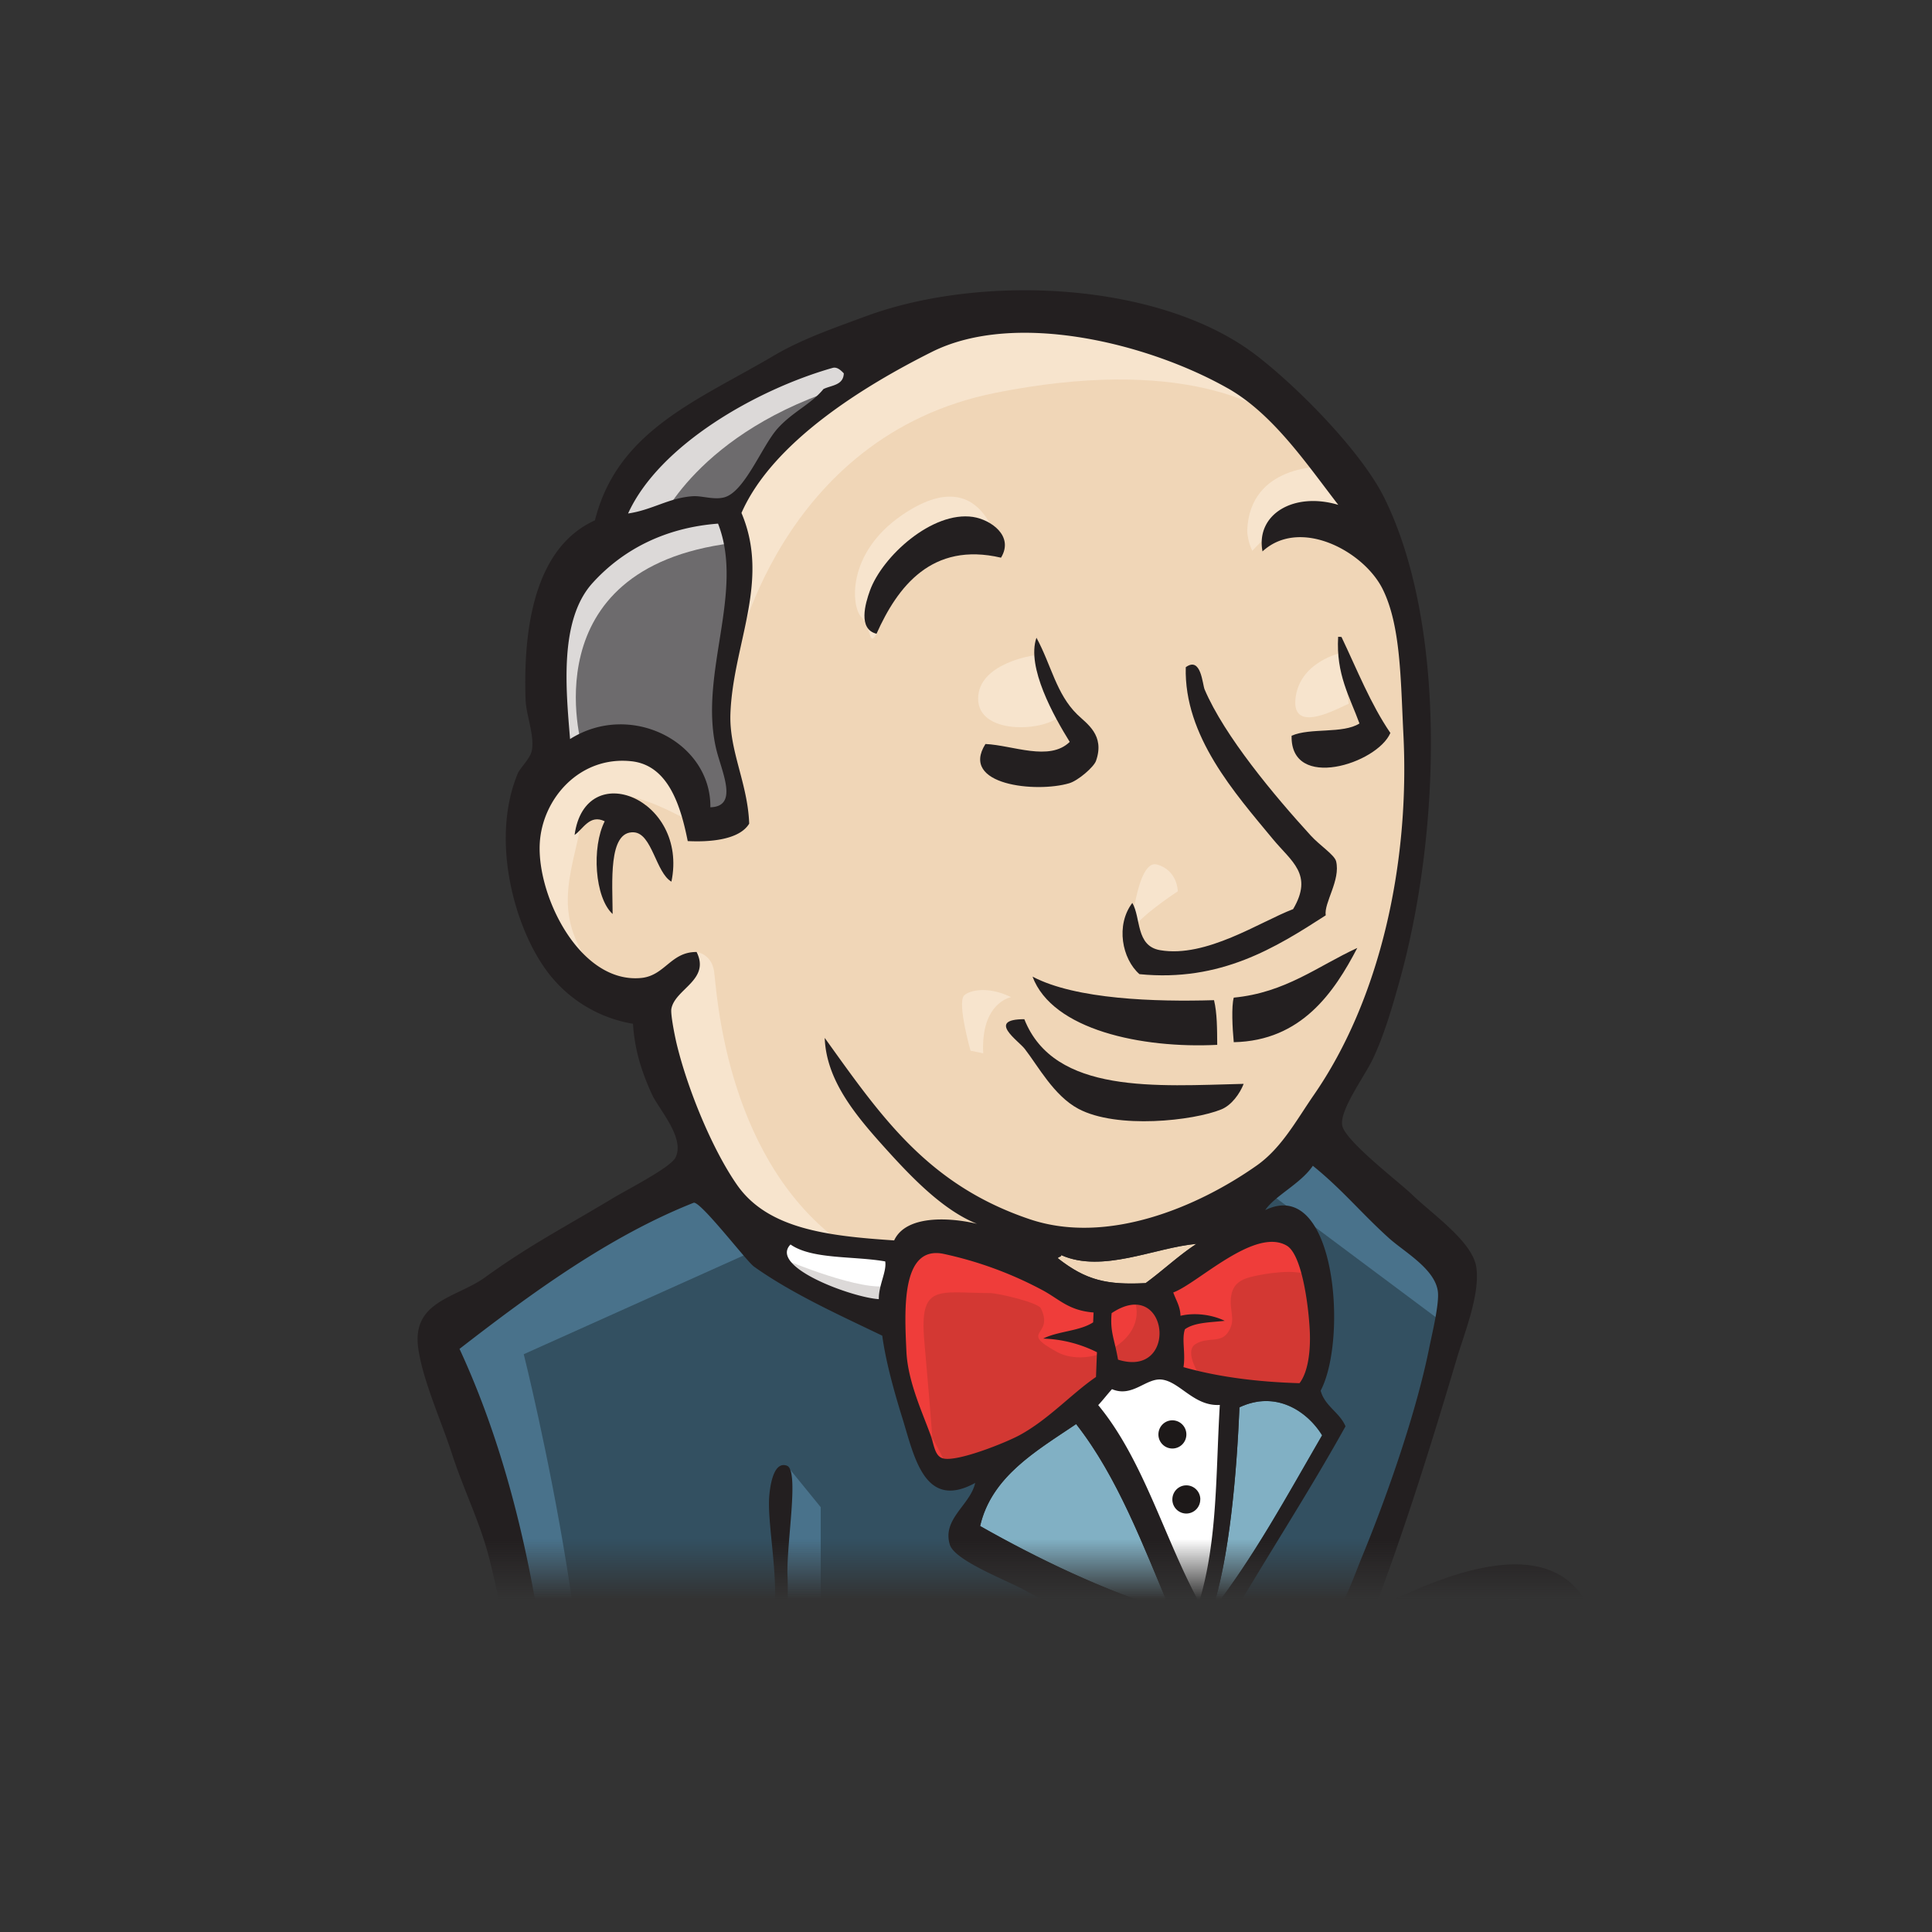 <svg xmlns="http://www.w3.org/2000/svg" xmlns:xlink="http://www.w3.org/1999/xlink" width="32" height="32"><rect width="100%" height="100%" fill="#333333" stroke="none"/><defs><path id="a" d="M.141 0h22.708v22.814H.141z"/></defs><g fill="none" fill-rule="evenodd" transform="matrix(1 0 0 -1 4.872 26)"><mask id="b" fill="#fff"><use xlink:href="#a"/></mask><g mask="url(#b)"><g fill-rule="nonzero"><path fill="#F0D6B7" d="M15.701 5.894l-1.682-.253-2.27-.254-1.472-.042-1.429.042-1.093.338-.967 1.056-.757 2.154-.168.465-1.009.338-.589.971-.42 1.394.462 1.225 1.093.38.883-.422.421-.929.504.084.168.211-.168.972-.042 1.225.252 1.689-.01.966.767 1.231 1.345.971 2.355 1.014 2.607-.38 2.27-1.647 1.051-1.69.673-1.225.168-3.041-.505-2.619-.925-2.323-.882-1.225"/><path fill="#335061" d="M14.272-1.413L8.26-1.667V-2.68l.504-3.549-.252-.295-4.204 1.436-.295.507-.42 4.773-.967 2.872-.21.676 3.363 2.323 1.051.422.925-1.14.799-.718.925-.296.42-.126.505-2.197.378-.465.967.338-.673-1.309 3.658-1.732-.462-.253"/><path fill="#6D6B6D" d="M4.308 13.328l1.093.381.883-.423.42-.929.505.084.126.507-.252.972.252 2.323-.21 1.267.756.887 1.64 1.31-.462.633-2.313-1.14-.967-.761-.546-1.182-.841-1.141-.253-1.351.169-1.437"/><path fill="#DCD9D8" d="M6.031 17.298s.63 1.563 3.154 2.323c2.522.76.126.55.126.55l-2.733-1.057-1.051-1.055-.463-.845.967.084M4.77 13.624s-.883 2.957 2.48 3.38l-.126.506-2.312-.549-.673-2.196.169-1.437.462.296"/></g><g fill="#F7E4CD" fill-rule="nonzero"><path d="M6.116 9.696l.55.536s.249-.029.29-.325c.043-.295.169-2.956 1.977-4.393.165-.13-1.346.212-1.346.212L6.242 7.838m7.61 2.66s.098 1.281.441 1.183c.343-.099.343-.444.343-.444s-.833-.541-.784-.738m3.49 4.688s-.693-.147-.757-.76c-.064-.613.757-.127.883-.084m-5.214.802s-.925-.127-.925-.718 1.051-.55 1.345-.296M6.536 12.4s-1.598.97-1.766.041c-.168-.929-.546-1.605.253-2.576l-.547.169-.505 1.309-.168 1.267.967 1.014 1.093-.084.631-.507.042-.634m.757 2.661s.715 3.717 4.33 4.435c2.977.591 4.541-.126 5.13-.802 0 0-2.649 3.168-5.172 2.196-2.522-.971-4.372-2.745-4.33-3.886.072-1.942.042-1.943.042-1.943m9.754 3.211s-1.219.042-1.261-1.056c0 0 0-.169.084-.338 0 0 .967 1.098 1.556.507"/><path d="M11.708 16.762s-.21 1.686-1.64.706c-.925-.634-.841-1.521-.673-1.69.168-.169.122-.51.25-.276.128.234.086.994.549 1.205.462.212 1.22.448 1.514.055"/></g><g fill="#49728B"><path d="M7.755 5.345L3.803 3.57s1.64-6.547.799-8.575l-.589.211L3.971-2.3 2.878 2.43l-.462 1.31 4.12 2.787 1.22-1.182m.406-3.621l.56-.688v-2.534H8.05S7.965.276 7.965.487c0 .211.084.972.084.972M8.176-1.878l-1.892-.085.546-.38 1.346-.211"/></g><g fill-rule="nonzero"><path fill="#335061" d="M14.651-1.456l1.556.042.378-3.886-1.598-.211-.336 4.055"/><path fill="#335061" d="M15.07-1.456l2.355.127s.967 2.45.967 2.576c0 .127.841 3.549.841 3.549L17.341 6.78l-.378.338-1.01-1.014V2.177l-.882-3.633"/><path fill="#49728B" d="M16.122-1.16l-1.471-.296.21-1.183c.546-.253 1.472.423 1.472.423M16.164 6.232l2.943-2.197.084 1.014-2.228 2.07-.799-.887"/><path fill="#FFF" d="M9.635-9.777l-.87 3.548-.433 2.619-.072 1.943 3.94.211h2.451l-.223-4.435.378-3.422-.042-.633-3.195-.254-1.934.423"/><path fill="#DCD9D8" d="M14.104-1.414s-.21-4.393.42-7.518c0 0-1.26-.803-3.11-1.014l3.531.127.42.253-.504 6.927-.126 1.48"/><path fill="#FFF" d="M16.656-4.962l1.64.465 3.111.168.463 1.437L21.029-.4l-.967.126-1.346-.422-1.291-.633-.685.126-.534-.211"/><path fill="#DCD9D8" d="M16.627-4.117s1.093.507 1.26.465l-.461 2.323.546.211s.378-2.196.378-2.45c0 0 2.355-.127 2.565-.127 0 0 .505.972.378 1.986l.463-1.352.042-.76-.673-1.014-.756-.169-1.262.042-.42.55-1.472-.212-.462-.169"/></g><path fill="#FFF" fill-rule="nonzero" d="M14.975-1.118l-.925 2.365-.967 1.394s.21.592.505.592h.967l.925-.338-.084-1.563-.42-2.45M10.013 5.26l-1.164.127-1.093.338v-.38l.534-.592 1.681-.76"/><path fill="#DCD9D8" d="M8.134 5.133s1.304-.549 1.724-.422l.042-.506-1.177.253-.715.506.126.17"/><path fill="#D33833" d="M16.652 3.089c-.713.02-1.358.106-1.922.266.038.232-.034.46.024.628.157.114.421.112.659.139a1.141 1.141 0 0 1-.732.083c-.005.16-.077.26-.121.387.401.144 1.348 1.087 1.88.775.254-.149.362-.997.382-1.41.016-.342-.031-.687-.17-.868"/><path stroke="#D33833" stroke-width=".522" d="M16.652 3.089c-.713.02-1.358.106-1.922.266.038.232-.034.46.024.628.157.114.421.112.659.139a1.141 1.141 0 0 1-.732.083c-.005.16-.077.26-.121.387.401.144 1.348 1.087 1.88.775.254-.149.362-.997.382-1.41.016-.342-.031-.687-.17-.868z"/><path fill="#D33833" d="M13.24 4.26l-.006-.163c-.223-.147-.582-.145-.827-.269a2.14 2.14 0 0 0 .89-.226l-.016-.41c-.408-.28-.781-.699-1.262-.962-.227-.124-1.025-.445-1.267-.388-.137.032-.149.202-.204.363-.116.344-.384.892-.408 1.41-.03.655-.095 1.752.607 1.618a6.256 6.256 0 0 0 1.664-.612c.268-.147.423-.33.83-.36"/><path stroke="#D33833" stroke-width=".522" d="M13.24 4.26l-.006-.163c-.223-.147-.582-.145-.827-.269a2.14 2.14 0 0 0 .89-.226l-.016-.41c-.408-.28-.781-.699-1.262-.962-.227-.124-1.025-.445-1.267-.388-.137.032-.149.202-.204.363-.116.344-.384.892-.408 1.41-.03.655-.095 1.752.607 1.618a6.256 6.256 0 0 0 1.664-.612c.268-.147.423-.33.83-.36z"/><path fill="#D33833" d="M13.646 3.48c-.062.356-.134.458-.107.769.947.634 1.125-1.09.107-.77"/><path stroke="#D33833" stroke-width=".522" d="M13.646 3.48c-.062.356-.134.458-.107.769.947.634 1.125-1.09.107-.77z"/><g fill-rule="nonzero"><path fill="#EF3D3A" d="M15.017 3.19s-.295.423-.084.55c.21.126.42 0 .546.21.127.212 0 .339.042.592.042.254.253.296.463.338.21.042.799.127.883-.084l-.252.76-.505.169-1.598-.93-.084-.464V3.4m-3.826-1.605c-.05.66-.104 1.318-.163 1.976-.09.984.235.812 1.083.812.13 0 .798-.155.846-.253.23-.47-.384-.366.264-.721.547-.3 1.512.182 1.291.848-.123.148-.644.046-.83.143-.329.17-.657.342-.985.513-.418.218-1.384.535-1.83.231-1.129-.771.071-2.699.474-3.503"/><path d="M11.708 16.763c-1.146.268-1.715-.482-2.062-1.26-.31.076-.187.5-.109.715.205.567 1.032 1.321 1.707 1.22.291-.045.684-.312.464-.675m5.584-1.31c.018-.002.036-.002.055-.003.258-.54.483-1.113.81-1.59-.22-.512-1.658-.965-1.636-.046.311.137.848.028 1.124.203-.16.44-.39.814-.353 1.435m-4.997-.015c.246-.452.326-.928.675-1.27.157-.154.463-.341.311-.77-.035-.1-.294-.326-.443-.37-.546-.162-1.819-.033-1.388.65.452-.02 1.059-.294 1.396.035-.259.417-.721 1.24-.551 1.725m4.791-4.598c-.822-.53-1.738-1.108-3.085-.974-.288.252-.398.811-.118 1.18.145-.25.054-.713.46-.783.764-.131 1.653.47 2.203.68.341.577-.03.79-.336 1.161-.63.762-1.473 1.706-1.442 2.846.254.185.276-.283.312-.368.329-.772 1.155-1.76 1.758-2.42.148-.163.392-.319.42-.426.077-.313-.204-.688-.172-.896m-10.837.558c-.258.148-.32.799-.622.817-.432.027-.353-.844-.352-1.353-.297.271-.35 1.107-.131 1.536-.25.123-.36-.135-.499-.226.178 1.296 1.888.6 1.604-.774m11.36-1.098c-.382-.732-.923-1.538-2.046-1.561-.023.236-.04.596 0 .738.86.083 1.39.522 2.046.823m-5.379-.475c.716-.378 2.033-.419 3.006-.39.052-.214.051-.479.053-.74-1.251-.063-2.73.248-3.059 1.13m-.136-.705c.495-1.25 2.198-1.106 3.633-1.071-.063-.162-.2-.354-.37-.423-.46-.188-1.729-.331-2.368.01-.405.216-.665.705-.887.991-.107.139-.64.492-.008.493" fill="#231F20"/><path fill="#81B0C4" d="M17.027 2.227c-.58-1-1.137-2.028-1.827-2.91.29.854.413 2.284.457 3.373.605.285 1.123-.064 1.37-.463"/><path d="M20.154-1.368c-.651-.131-1.108-.767-1.743-.726.349.494.96.703 1.743.726m.287-1.023c-.53-.056-1.153-.143-1.69-.099.254.393 1.235.258 1.69.1m.185-.884a19.584 19.584 0 0 0-1.904.047c.335.364 1.517.135 1.904-.047" fill="#231F20"/><path fill="#DCD9D8" d="M15.906-5.687c.085-.752.382-1.514.345-2.338-.33-.111-.519-.21-.96-.208-.032.7-.125 1.77-.097 2.437.217-.014.537.156.712.11"/><path fill="#F0D6B7" d="M14.944 5.397c-.299-.196-.554-.44-.841-.65-.638-.032-.986.044-1.454.412.008.03.055.016.056.052.683-.305 1.55.125 2.24.186"/><path fill="#81B0C4" d="M11.362.724c.188.817.922 1.24 1.59 1.689.688-.878 1.107-2.007 1.568-3.097-1.09.33-2.203.866-3.158 1.408"/><path fill="#231F20" d="M15.193-5.796c-.028-.667.065-1.738.097-2.437.441-.001.63.097.96.208.037.824-.26 1.586-.345 2.338-.175.047-.495-.123-.712-.109zM8.317-2.001c.291-2.69.713-4.95 1.487-7.332 1.716-.523 3.786-.569 5.304-.096-.279 1.344-.157 2.98-.32 4.415-.123 1.078-.06 2.162-.229 3.262-1.838.385-4.437.09-6.242-.249zm6.677.232c-.015-1.155.052-2.294.14-3.45.44.066.74.11 1.15.201-.133 1.113-.116 2.366-.387 3.351-.314-.003-.59.004-.903-.102zm2.24.187c-.21.048-.454.002-.654-.002.094-.942.322-1.98.403-2.97.315-.009.483.14.742.19.014.868-.075 2.063-.491 2.782zm3.39-3.113c.657.16 1.07.968.886 1.798-.123.557-.343 1.607-.577 1.964-.174.264-.645.61-1.02.367-.612-.393-1.688-.507-2.134-.983.223-.748.293-1.775.385-2.722.764-.048 1.703.211 2.338-.064-.443-.144-1.018-.145-1.401-.355.313-.152 1.046-.121 1.523-.005zM14.52-.684c-.46 1.09-.88 2.219-1.568 3.097-.667-.45-1.402-.872-1.59-1.689.956-.542 2.069-1.078 3.158-1.408zm1.137 3.374C15.612 1.6 15.489.171 15.2-.683c.69.882 1.245 1.91 1.826 2.91-.247.4-.765.747-1.37.463zm-1.289.46c-.26.028-.483-.302-.822-.159-.078-.086-.149-.18-.228-.264.75-.909 1.091-2.197 1.67-3.265.311 1.025.276 2.149.344 3.268-.427-.027-.664.388-.964.42zM13.54 4.25c-.028-.311.044-.413.106-.77 1.018-.32.84 1.404-.106.77zm-1.129.372a6.254 6.254 0 0 1-1.664.612c-.702.135-.636-.963-.606-1.617.023-.519.291-1.067.408-1.411.054-.16.067-.331.204-.363.241-.057 1.039.264 1.266.388.481.263.854.682 1.262.962l.016.41a2.14 2.14 0 0 1-.89.226c.245.124.605.122.827.269l.007.163c-.407.032-.562.214-.83.361zm-4.19.765c-.363-.372 1.022-.878 1.463-.905-.003.235.133.456.106.625-.524.092-1.212.031-1.568.28zm4.485-.175c-.002-.036-.049-.023-.056-.052.468-.368.816-.444 1.453-.412.288.21.543.454.842.65-.69-.061-1.557-.491-2.239-.186zm4.116-1.254c-.02.413-.128 1.261-.381 1.41-.533.312-1.48-.631-1.88-.775.043-.126.115-.226.12-.387.238.058.526.018.732-.083-.238-.027-.501-.025-.659-.14-.057-.167.014-.395-.024-.627.564-.16 1.209-.245 1.922-.266.14.181.186.526.17.868zm-9.213 1.07c-.114.081-.888 1.092-.993 1.05-1.4-.554-2.708-1.513-3.877-2.42C3.853 1.254 4.302-1.69 4.382-4.528c1.277-.6 2.399-1.465 4.132-1.555-.201 1.425-.384 2.697-.498 4.04-.435.184-1.06-.01-1.467.056-.004.494.622.216.674.548.04.251-.344.27-.22.665.32-.116.486-.373.826-.47.31.683-.004 1.89.04 2.46.009.107.054.593.292.508.212-.076-.012-1.293.011-1.833.022-.497-.06-.978.141-1.29 1.675.229 3.376.377 5.188.427-.399.172-.872.334-1.391.628-.282.16-1.169.491-1.25.76-.13.428.34.656.42 1.022-.845-.463-1.01.444-1.21 1.087-.181.582-.284 1.017-.329 1.352-.728.35-1.506.702-2.133 1.15zm8.473.928c1.166.568 1.376-2.123.92-2.99.07-.258.313-.357.412-.59-.65-1.17-1.373-2.263-2.037-3.42.494.308 1.2.055 1.78.286.213.084.366.573.527.964.443 1.075.907 2.43 1.114 3.457.046.233.173.743.145.95-.051.373-.554.65-.81.88-.471.426-.768.8-1.26 1.198-.2-.296-.628-.495-.79-.735zM4.941 16.342c-.555-.614-.438-1.765-.371-2.583 1.004.634 2.337-.05 2.324-1.13.48.013.18.601.093.98-.284 1.24.477 2.585.034 3.718-.86-.065-1.567-.418-2.08-.985zm3.976 3.564c-1.258-.358-2.87-1.276-3.386-2.411.4.058.677.26 1.072.286.15.01.345-.063.516-.02.342.085.63.855.888 1.141.251.28.553.4.76.654.133.065.33.06.337.26-.058.062-.118.11-.187.09zm6.546-.337c-1.305.74-3.515 1.297-4.903.601-1.12-.561-2.635-1.49-3.151-2.666.482-1.136-.143-2.176-.183-3.33-.021-.613.287-1.148.311-1.816-.165-.274-.67-.307-1.018-.289-.118.591-.324 1.255-.93 1.322-.856.094-1.482-.618-1.521-1.363-.046-.875.669-2.326 1.683-2.226.392.04.488.434.915.43.231-.464-.357-.61-.418-.941-.015-.086.05-.42.087-.578.184-.764.594-1.754.999-2.336.512-.738 1.52-.85 2.604-.922.194.42.907.385 1.372.275-.557.222-1.075.76-1.504 1.235-.493.546-.992 1.13-1.018 1.844.932-1.298 1.702-2.432 3.395-3.003 1.282-.432 2.779.198 3.764.892.409.29.653.747.943 1.167 1.087 1.57 1.594 3.812 1.482 5.985-.045.897-.043 1.79-.343 2.393-.313.63-1.37 1.194-1.99.624-.115.613.515.992 1.255.771-.528.684-1.081 1.506-1.83 1.931zM17.895-.65c1.02.51 2.926 1.371 3.565-.002.236-.506.513-1.361.635-1.884.173-.737-.187-2.286-.94-2.534-.667-.218-1.444-.205-2.246-.043-.095.08-.2.217-.274.36-.573.022-1.109-.03-1.562-.267.043-.426-.243-.494-.512-.582-.199-.793.399-1.83.256-2.553-.103-.515-.734-.595-1.198-.691-.015-.287.02-.526.052-.768-.106-.393-.581-.616-1.032-.671-1.483-.18-3.735-.26-5.162.255-.398.982-.712 2.175-1.043 3.295-1.392-.15-2.517.603-3.578 1.096-.367.171-.875.265-1.012.56-.134.283-.08.829-.112 1.343-.084 1.315-.156 2.584-.502 3.93-.155.604-.425 1.137-.614 1.72-.174.54-.48 1.206-.559 1.744-.118.797.63.842 1.108 1.187.739.535 1.319.83 2.119 1.312.237.143.951.505 1.033.671.161.33-.278.796-.395 1.055-.186.409-.283.756-.31 1.16a2.228 2.228 0 0 0-1.487.96c-.508.75-.86 2.135-.42 3.189.034.083.206.246.231.374.05.25-.094.584-.103.851-.046 1.37.23 2.55 1.149 2.964.372 1.49 1.706 1.987 2.962 2.728.47.277.988.454 1.523.652 1.918.709 4.861.575 6.453-.634.675-.513 1.754-1.596 2.14-2.38 1.02-2.07.947-5.53.234-8.049-.096-.338-.235-.835-.429-1.241-.135-.284-.556-.851-.505-1.101.053-.26.96-.95 1.154-1.14.35-.338 1.015-.789 1.068-1.217.058-.455-.2-1.078-.33-1.518-.436-1.467-.862-2.823-1.357-4.131z"/><path fill="#F7E4CD" d="M11.09 9.504c.056.074.36.186.786-.02 0 0-.505-.084-.463-.93l-.21.043s-.217.767-.112.907"/><path fill="#1D1919" d="M14.778 2.241a.232.232 0 0 0-.232-.233.232.232 0 0 0-.231.233c0 .13.104.234.231.234a.233.233 0 0 0 .232-.234m.23-1.077a.232.232 0 0 0-.23-.233.232.232 0 0 0-.232.233c0 .13.104.234.231.234a.232.232 0 0 0 .232-.234"/></g></g></g></svg>